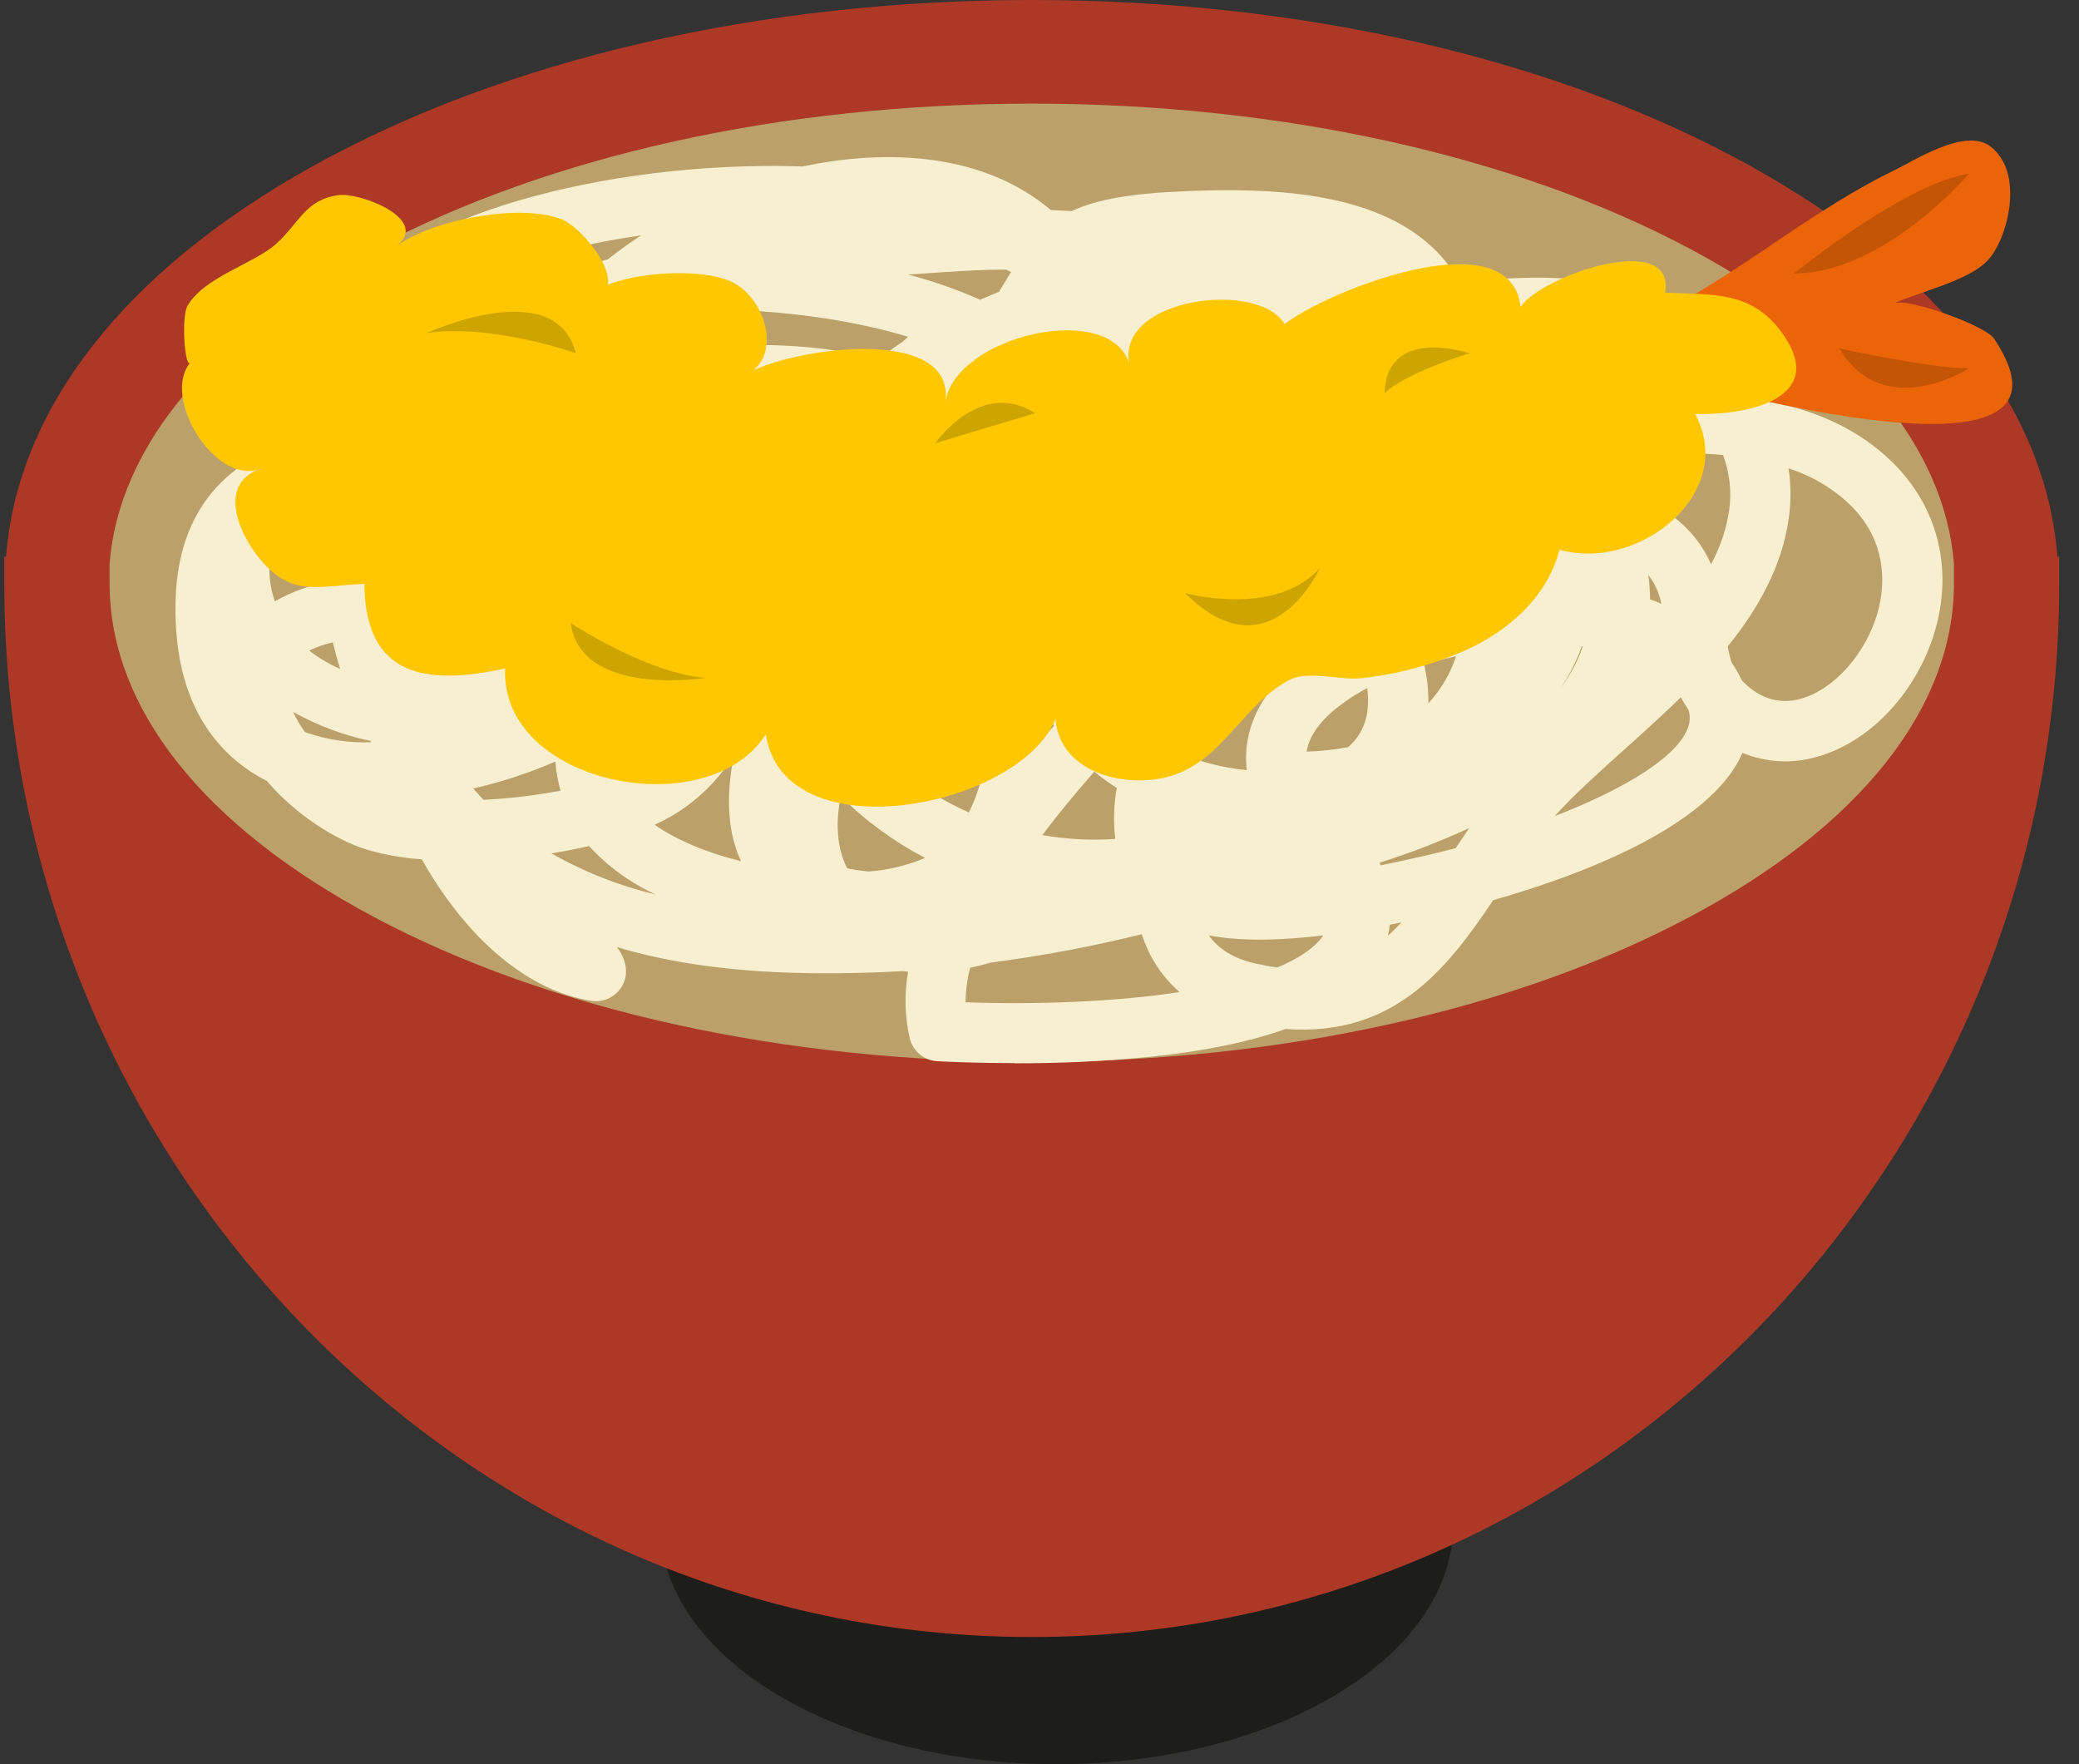 <svg width="99" height="84" viewBox="0 0 99 84" fill="none" xmlns="http://www.w3.org/2000/svg">
<rect x="0" y="0" width="99" height="84" fill="#333333" stroke="none"/>
<g clip-path="url(#clip0_32400_1786)">
<path d="M69.196 72.605C69.196 78.898 60.746 84 50.319 84C39.891 84 31.441 78.898 31.441 72.605C31.441 66.312 39.893 61.208 50.319 61.208C60.745 61.208 69.196 66.308 69.196 72.605Z" fill="#1D1D1B"/>
<path d="M95.559 27.772C95.559 41.741 74.787 53.067 49.141 53.067C23.496 53.067 2.71 41.743 2.71 27.772C2.71 13.801 23.494 2.471 49.133 2.471C74.773 2.471 95.559 13.797 95.559 27.772Z" fill="#BBA169"/>
<path d="M96.759 27.772C96.759 13.154 75.393 1.262 49.133 1.262C22.872 1.262 1.5 13.154 1.5 27.772H1.465C1.465 54.735 22.847 76.672 49.143 76.672C75.439 76.672 96.797 54.735 96.797 27.772H96.759ZM49.133 3.678C74.06 3.678 94.344 14.487 94.344 27.772H94.308C94.308 41.027 74.042 51.824 49.133 51.824C24.224 51.824 3.962 41.035 3.962 27.772H3.926C3.926 14.487 24.21 3.678 49.141 3.678H49.133Z" fill="#AD3825"/>
<path d="M49.133 77.946C22.163 77.946 0.203 55.433 0.203 27.772V26.51H0.288C0.832 19.439 5.956 12.883 14.855 7.933C24.044 2.817 36.219 0 49.133 0C62.048 0 74.219 2.817 83.408 7.933C92.31 12.879 97.428 19.439 97.974 26.508H98.059V27.772C98.059 55.433 76.112 77.946 49.133 77.946ZM2.745 29.034C3.398 54.723 23.957 75.41 49.133 75.41C74.309 75.41 94.864 54.723 95.517 29.034C94.951 35.458 90.081 41.401 81.655 45.887C72.934 50.531 61.383 53.089 49.133 53.089C36.883 53.089 25.328 50.531 16.608 45.897C8.184 41.41 3.313 35.468 2.747 29.044L2.745 29.034ZM5.218 26.836V27.772C5.218 33.707 9.685 39.339 17.794 43.656C26.159 48.109 37.287 50.562 49.133 50.562C60.98 50.562 72.106 48.109 80.468 43.656C88.579 39.339 93.046 33.697 93.046 27.772V26.856C92.611 21.255 88.191 15.961 80.494 11.858C72.123 7.397 60.987 4.934 49.133 4.934C37.279 4.934 26.141 7.397 17.771 11.858C10.079 15.955 5.661 21.243 5.218 26.836Z" fill="#AD3825"/>
<path d="M48.318 50.62C46.593 50.62 45.245 50.56 44.636 50.529C44.328 50.513 44.033 50.398 43.796 50.201C43.559 50.003 43.392 49.735 43.32 49.434C43.082 48.395 43.056 47.319 43.243 46.269L42.988 46.237C42.434 46.272 41.886 46.297 41.344 46.313C37.544 46.423 33.326 46.275 29.379 45.096C29.552 45.319 29.679 45.573 29.755 45.844C29.822 46.075 29.83 46.321 29.777 46.556C29.724 46.791 29.612 47.01 29.452 47.19C29.292 47.371 29.089 47.508 28.862 47.589C28.635 47.67 28.391 47.693 28.152 47.654C24.789 47.112 21.964 44.253 20.087 40.916C19.198 40.856 18.319 40.701 17.464 40.453C15.936 39.976 14.071 38.777 12.704 37.183C12.09 36.875 11.521 36.484 11.014 36.021C9.174 34.34 8.282 31.853 8.361 28.628C8.436 25.55 9.627 23.287 11.908 21.902C12.599 20.999 13.384 20.172 14.249 19.435C14.168 18.137 14.629 16.707 15.634 15.102C18.781 10.125 29.138 7.715 37.732 7.913L38.22 7.927C41.841 7.158 45.991 7.239 49.149 9.334C49.459 9.54 49.757 9.763 50.043 10.002L51.032 10.05C52.219 9.496 53.831 9.215 56.373 9.106C60.407 8.932 65.406 9.084 68.265 11.828C68.762 12.302 69.183 12.85 69.513 13.453C72.305 13.116 75.124 13.146 76.533 13.557C79.463 14.41 82.351 16.396 83.959 19.053C86.219 19.469 88.397 20.311 90.138 22.033C92.223 24.096 92.975 26.939 92.199 29.831C91.386 32.866 89.069 35.37 86.434 36.059C85.289 36.374 84.072 36.3 82.974 35.849C81.429 39.395 75.156 41.707 71.104 42.862C68.954 46.061 66.425 49.379 61.212 48.995C59.529 49.601 57.412 50.038 54.844 50.311C52.675 50.53 50.496 50.635 48.316 50.627L48.318 50.62ZM45.981 47.723C49.441 47.842 53.103 47.702 56.172 47.239C55.329 46.504 54.706 45.55 54.371 44.483C52.001 45.068 49.599 45.519 47.178 45.834C47.02 45.879 46.864 45.923 46.707 45.962C46.551 46.002 46.367 46.046 46.199 46.081C46.056 46.617 45.983 47.169 45.981 47.723ZM57.556 44.528C58.025 45.193 58.728 45.63 59.752 45.87C60.124 45.955 60.48 46.022 60.821 46.067C61.834 45.646 62.601 45.138 63.015 44.538C61.036 44.779 59.141 44.835 57.556 44.538V44.528ZM66.184 44.022C66.163 44.2 66.132 44.376 66.091 44.55C66.316 44.351 66.53 44.14 66.734 43.919L66.184 44.03V44.022ZM26.259 40.631C27.813 41.519 29.487 42.178 31.229 42.59C30.024 42.043 28.943 41.258 28.05 40.283C27.47 40.419 26.863 40.534 26.269 40.631H26.259ZM40.343 41.347C40.681 41.414 41.023 41.464 41.366 41.497C42.292 41.428 43.2 41.208 44.056 40.849C42.577 40.081 41.223 39.093 40.04 37.919C39.799 39.034 39.811 40.304 40.343 41.347ZM65.695 41.076L65.747 41.201C66.601 41.031 67.329 40.862 67.844 40.746C68.358 40.629 68.833 40.512 69.318 40.384C69.529 40.065 69.743 39.747 69.963 39.428C68.576 40.067 67.151 40.617 65.695 41.076ZM31.172 39.268C32.182 39.98 33.615 40.591 35.29 41.007C34.659 39.673 34.544 37.98 34.95 35.952C34.357 36.916 33.579 37.752 32.661 38.413C32.196 38.749 31.697 39.036 31.172 39.268ZM49.633 39.762C50.768 39.96 51.922 40.023 53.072 39.948L53.107 39.931C53.013 39.127 53.038 38.315 53.18 37.519C52.807 37.283 52.449 37.023 52.108 36.742C51.244 37.731 50.403 38.74 49.633 39.762ZM80.046 33.196C79.186 34.037 78.293 34.84 77.429 35.616C76.186 36.734 74.999 37.792 74.032 38.86C77.435 37.539 80.131 35.916 80.442 34.427C80.483 34.217 80.47 34.001 80.404 33.798C80.272 33.608 80.152 33.41 80.046 33.204V33.196ZM41.352 35.123C42.66 36.652 44.294 37.869 46.134 38.684C46.824 37.341 47.085 35.707 46.65 34.583C46.428 34.011 45.942 33.272 44.276 33.416C43.043 33.525 42.062 34.227 41.348 35.121L41.352 35.123ZM22.54 37.549C22.698 37.731 22.86 37.909 23.025 38.083C24.254 38.022 25.477 37.877 26.687 37.648C26.567 37.194 26.485 36.73 26.443 36.263C25.184 36.809 23.878 37.237 22.54 37.543V37.549ZM29.286 35.782C29.303 36.156 29.359 36.527 29.452 36.89C29.984 36.697 30.489 36.435 30.952 36.11C31.13 35.978 31.294 35.845 31.446 35.715C30.728 35.781 30.007 35.805 29.286 35.786V35.782ZM57.012 36.178C57.779 36.426 58.569 36.591 59.371 36.67C59.194 35.163 59.703 33.715 60.846 32.435C60.006 32.526 59.145 32.609 58.286 32.652C57.849 33.333 57.453 34.039 57.099 34.767C57.08 35.236 57.048 35.707 57.014 36.178H57.012ZM65.114 32.759C64.754 32.95 64.405 33.163 64.071 33.396C62.746 34.324 62.318 35.161 62.219 35.788C62.883 35.769 63.545 35.697 64.198 35.574C64.963 34.91 65.266 33.968 65.104 32.759H65.114ZM14.524 34.858C15.534 35.219 16.604 35.383 17.675 35.343L17.642 35.279C16.35 35.008 15.107 34.541 13.956 33.895C14.111 34.234 14.301 34.556 14.524 34.856V34.858ZM44.674 30.538C46.897 30.538 48.573 31.614 49.323 33.552C49.515 34.057 49.64 34.586 49.693 35.123C49.859 34.935 50.025 34.745 50.193 34.557C49.191 32.988 48.726 31.136 48.87 29.279C48.657 29.027 48.459 28.763 48.276 28.488C47.525 28.705 46.761 28.871 45.987 28.985C44.96 29.366 44.019 29.947 43.218 30.694C43.488 30.634 43.762 30.591 44.038 30.567C44.256 30.547 44.468 30.538 44.678 30.538H44.674ZM67.82 31.651C67.958 32.253 68.025 32.87 68.018 33.487L68.036 33.467C68.623 32.827 69.067 32.069 69.339 31.244C68.817 31.362 68.307 31.499 67.814 31.651H67.82ZM82.939 32.387L82.988 32.441C83.793 33.262 84.709 33.544 85.708 33.283C87.328 32.858 88.895 31.091 89.433 29.083C89.728 27.983 89.95 25.867 88.124 24.06C87.286 23.255 86.275 22.653 85.168 22.3C85.288 23.086 85.292 23.886 85.18 24.674C84.859 26.968 83.736 28.969 82.274 30.775C82.315 31.038 82.377 31.297 82.46 31.55C82.643 31.815 82.804 32.095 82.939 32.387ZM31.502 30.245C31.532 30.645 31.505 31.048 31.423 31.442C31.311 31.957 31.11 32.449 30.829 32.896C31.604 32.843 32.374 32.73 33.132 32.557C33.263 31.647 33.245 30.589 33.185 29.289C32.555 29.47 31.976 29.797 31.496 30.245H31.502ZM75.32 30.769C75.074 31.482 74.732 32.158 74.303 32.779C74.504 32.512 74.687 32.233 74.851 31.942C75.062 31.571 75.236 31.18 75.371 30.775H75.32V30.769ZM39.71 32.549C39.726 32.581 39.74 32.613 39.755 32.646L39.846 32.557C39.823 32.536 39.801 32.514 39.781 32.49L39.71 32.549ZM52.017 31.736C52.085 31.943 52.165 32.146 52.257 32.344L52.601 31.984C52.403 31.908 52.205 31.825 52.007 31.736H52.017ZM21.838 30.441C22.705 31.142 23.683 31.693 24.732 32.071C24.948 32.148 25.167 32.221 25.389 32.288C25.594 32.217 25.793 32.127 25.982 32.021C25.733 31.809 25.223 31.459 24.202 31.032C23.438 30.738 22.64 30.538 21.828 30.439L21.838 30.441ZM14.732 30.985C15.184 31.332 15.677 31.623 16.199 31.851C16.061 31.414 15.946 30.992 15.851 30.585C15.459 30.673 15.079 30.805 14.718 30.981L14.732 30.985ZM36.109 30.692C36.109 30.956 36.109 31.223 36.109 31.493L36.274 31.406C36.214 31.169 36.161 30.931 36.115 30.692H36.109ZM21.553 27.542C23.161 27.73 24.544 28.061 25.326 28.391C25.889 28.63 27.13 29.155 28.02 29.999C28.058 29.942 28.095 29.885 28.131 29.827C28.19 29.738 28.25 29.651 28.311 29.564C27.761 28.674 26.564 27.671 24.821 26.67C24.397 26.436 23.957 26.233 23.503 26.062C22.874 26.372 22.298 26.78 21.796 27.271C21.711 27.358 21.63 27.447 21.553 27.542ZM62.089 28.215C61.578 28.634 61.098 29.09 60.654 29.58L61.398 29.497C63.05 29.313 64.611 29.139 66.069 29.186L66.202 29.196C67.324 28.805 68.474 28.497 69.642 28.276C69.642 28.14 69.642 28.003 69.642 27.861C69.63 27.253 69.616 26.607 69.642 25.918C69.31 25.956 68.979 25.997 68.653 26.045C67.307 27.049 65.742 27.718 64.087 27.999C63.427 28.123 62.758 28.195 62.087 28.215H62.089ZM78.576 28.537C78.76 28.603 78.938 28.672 79.112 28.749C79.019 28.25 78.806 27.782 78.493 27.382C78.542 27.765 78.57 28.151 78.576 28.537ZM13.853 24.096C13.686 24.351 13.534 24.615 13.398 24.887C12.763 26.159 12.658 27.394 13.088 28.632C13.844 28.203 14.664 27.897 15.517 27.724C15.521 26.931 15.627 26.141 15.832 25.374C15.756 24.731 15.748 24.082 15.808 23.437C15.132 23.575 14.475 23.797 13.853 24.096ZM52.446 25.952C53.884 26.4 55.122 27.331 55.952 28.587C56.411 28.13 56.836 27.706 57.22 27.317C56.344 26.938 55.536 26.419 54.826 25.78C54.047 25.732 53.313 25.665 52.65 25.582C52.591 25.675 52.532 25.764 52.472 25.847L52.443 25.944L52.446 25.952ZM72.499 25.916C72.467 26.547 72.479 27.168 72.499 27.807C72.499 27.841 72.499 27.875 72.499 27.908H72.61C72.708 27.248 72.673 26.576 72.505 25.93L72.499 25.916ZM77.318 23.433C77.824 23.57 78.312 23.764 78.774 24.011C80.23 24.814 81.023 25.829 81.477 26.866C81.915 26.061 82.209 25.186 82.345 24.28C82.465 23.397 82.363 22.498 82.048 21.665C80.546 21.536 79.039 21.484 77.532 21.508H77.041H76.299C76.533 21.884 76.748 22.267 76.946 22.658C77.079 22.921 77.203 23.18 77.318 23.449V23.433ZM38.988 26.411C39.594 26.436 40.172 26.45 40.721 26.454C40.942 25.663 40.954 24.777 40.919 23.847C40.671 23.87 40.422 23.892 40.171 23.91L39.84 23.934C39.457 24.722 39.169 25.554 38.984 26.411H38.988ZM18.769 25.619C18.8 25.76 18.831 25.892 18.864 26.015C18.886 26.092 18.908 26.169 18.931 26.247C19.171 25.887 19.444 25.55 19.749 25.243C19.873 25.117 20.002 24.996 20.144 24.879C19.865 24.779 19.584 24.682 19.309 24.569C19.096 24.897 18.919 25.246 18.779 25.611L18.769 25.619ZM29.057 24.543C31.156 25.671 34.2 26.061 36.076 26.223C36.211 25.482 36.409 24.753 36.669 24.047H36.547C34.25 24.116 31.567 24.195 29.059 24.531L29.057 24.543ZM43.767 23.463C43.809 24.236 43.798 25.01 43.734 25.782C44.773 25.261 45.839 24.795 46.927 24.385C46.927 24.242 46.927 24.1 46.927 23.956C46.501 23.694 46.089 23.41 45.692 23.105C45.057 23.233 44.414 23.354 43.767 23.463ZM23.256 22.931L23.375 22.97L23.478 22.931H23.256ZM50.15 22.272C50.272 22.306 50.395 22.337 50.523 22.367C50.508 22.254 50.488 22.137 50.462 22.013L50.298 22.052L50.233 22.068C50.203 22.136 50.175 22.205 50.15 22.266V22.272ZM55.072 20.97C55.204 21.314 55.354 21.651 55.521 21.979C57.125 21.649 58.698 21.374 60.19 21.138C60.524 21.085 60.866 21.034 61.218 20.984C61.043 20.786 60.892 20.567 60.767 20.333C59.785 20.324 58.802 20.383 57.828 20.509C56.9 20.634 55.986 20.79 55.072 20.97ZM27.98 20.23H28.016C31.638 20.428 35.52 20.626 38.897 20.032C38.992 19.908 39.095 19.783 39.186 19.659L39.304 19.512C36.22 19.034 31.852 19.37 27.986 20.232L27.98 20.23ZM46.343 19.939L46.438 20.021C47.065 19.88 47.689 19.735 48.31 19.587C48.442 19.378 48.582 19.172 48.731 18.97C48.493 18.739 48.242 18.521 47.979 18.317C47.491 18.913 46.942 19.457 46.341 19.939H46.343ZM70.946 19.939L71.035 19.993C71.076 19.928 71.118 19.864 71.163 19.795C71.051 19.694 70.938 19.597 70.821 19.496C70.869 19.645 70.91 19.789 70.946 19.932V19.939ZM25.021 16.697C23.074 17.556 21.426 18.612 20.32 19.918L20.283 19.963C21.566 19.268 22.915 18.7 24.309 18.268C24.497 17.723 24.735 17.197 25.021 16.697ZM74.459 18.61C74.768 18.61 75.1 18.61 75.46 18.622C75.923 18.632 76.45 18.642 77.043 18.644H77.53C78.307 18.644 79.112 18.644 79.949 18.668C78.739 17.568 77.296 16.756 75.728 16.294C75.057 16.096 73.28 15.993 71.132 16.157C72.17 16.884 73.138 17.706 74.026 18.61C74.165 18.61 74.307 18.61 74.455 18.61H74.459ZM54.478 18.104C54.478 18.127 54.478 18.153 54.478 18.177C55.467 17.979 56.456 17.811 57.446 17.678H57.456H57.123C56.222 17.661 55.326 17.808 54.478 18.113V18.104ZM30.168 15.035C29.38 15.701 28.669 16.455 28.05 17.281C32.948 16.262 38.357 16.08 41.767 17.142C42.163 16.839 42.572 16.546 42.994 16.264C43.075 16.185 43.16 16.11 43.243 16.036C39.265 14.829 34.592 14.596 31.747 14.808C31.216 14.853 30.687 14.929 30.165 15.035H30.168ZM50.603 16.792L50.749 16.934L50.884 16.834C50.884 16.816 50.874 16.798 50.868 16.778L50.603 16.792ZM30.519 11.209C24.584 12.072 19.652 14.113 18.065 16.628L17.954 16.81C20.898 15.094 24.044 13.75 27.32 12.81C27.847 12.647 28.389 12.494 28.944 12.349C29.462 11.939 29.992 11.557 30.526 11.209H30.519ZM43.243 13.073C44.417 13.381 45.565 13.782 46.676 14.272C46.97 14.141 47.269 14.016 47.572 13.894L47.88 13.389C47.971 13.241 48.059 13.095 48.145 12.954C48.072 12.915 47.995 12.875 47.918 12.837C47.176 12.837 46.46 12.865 45.779 12.907C45.099 12.948 44.242 12.999 43.247 13.073H43.243Z" fill="#F7EFD0"/>
<path d="M80.007 14.406C83.502 12.463 86.587 9.862 90.197 8.111C91.238 7.605 93.545 6.097 94.747 6.946C96.478 8.214 95.576 11.496 94.605 12.45C93.634 13.403 91.445 13.878 90.197 14.442C90.805 14.165 94.53 15.482 94.959 16.125C99.832 23.445 82.563 18.737 80.446 18.244L80.007 14.402V14.406Z" fill="#EC6408"/>
<path d="M13.159 11.601C14.279 10.59 14.544 9.498 16.127 9.29C17.163 9.154 20.552 10.457 18.849 11.741C20.55 10.461 24.762 9.662 26.738 10.438C27.925 10.908 30.343 14.137 27.925 14.157C29.126 12.944 33.558 12.616 35.047 13.528C36.579 14.461 37.279 17.213 35.289 17.979C36.986 16.655 45.54 15.284 45.016 19.138C45.519 15.987 52.781 14.307 53.764 17.277C53.222 14.179 59.909 13.316 61.173 15.431C63.128 13.892 71.915 10.341 72.41 14.612C73.399 13.12 79.789 10.938 79.295 13.933C81.568 14.056 83.505 13.787 85 16.056C86.889 18.921 83.366 19.783 80.721 19.71C82.743 23.469 78.058 27.241 74.262 26.175C73.696 28.351 71.975 29.908 70.004 30.864C68.356 31.621 66.595 32.105 64.792 32.296C63.834 32.393 62.293 31.92 61.428 32.361C59.217 33.495 58.273 36.148 55.818 36.927C53.701 37.598 50.465 36.838 50.261 34.237C48.536 38.477 37.338 40.666 36.466 34.965C33.706 39.307 23.805 37.355 24.054 31.827C20.323 32.654 17.371 32.235 17.353 27.799C15.092 27.894 13.909 28.45 12.386 26.628C11.38 25.441 10.344 23.055 12.368 22.337C10.229 23.095 7.673 18.921 9.058 17.267C8.807 17.564 8.617 15.104 8.931 14.556C9.723 13.188 12.097 12.558 13.163 11.601H13.159Z" fill="#FEC700"/>
<path d="M20.281 15.87C20.281 15.87 26.463 13.016 27.417 16.816C27.417 16.816 23.375 15.39 20.281 15.864V15.87Z" fill="#CEA400"/>
<path d="M27.178 29.663C27.178 29.663 30.739 32.037 33.599 32.28C33.599 32.28 27.652 33.228 27.178 29.663Z" fill="#CEA400"/>
<path d="M44.537 21.103C44.537 21.103 46.678 18.003 49.295 19.674L44.537 21.103Z" fill="#CEA400"/>
<path d="M56.43 28.237C56.43 28.237 60.711 29.424 62.851 27.05C62.851 27.05 60.477 32.285 56.43 28.237Z" fill="#CEA400"/>
<path d="M65.943 18.725C65.943 18.725 65.704 15.629 69.985 16.816C69.985 16.816 66.894 17.768 65.943 18.719V18.725Z" fill="#CEA400"/>
<path d="M85.439 13.018C85.439 13.018 90.672 8.736 93.762 8.27C93.762 8.27 89.721 13.018 85.439 13.018Z" fill="#C45505"/>
<path d="M87.58 16.586C87.58 16.586 91.861 17.536 93.762 17.536C93.762 17.536 89.721 20.153 87.58 16.586Z" fill="#C45505"/>
</g>
<defs>
<clipPath id="clip0_32400_1786">
<rect width="97.856" height="84" fill="white" transform="translate(0.203)"/>
</clipPath>
</defs>
</svg>
